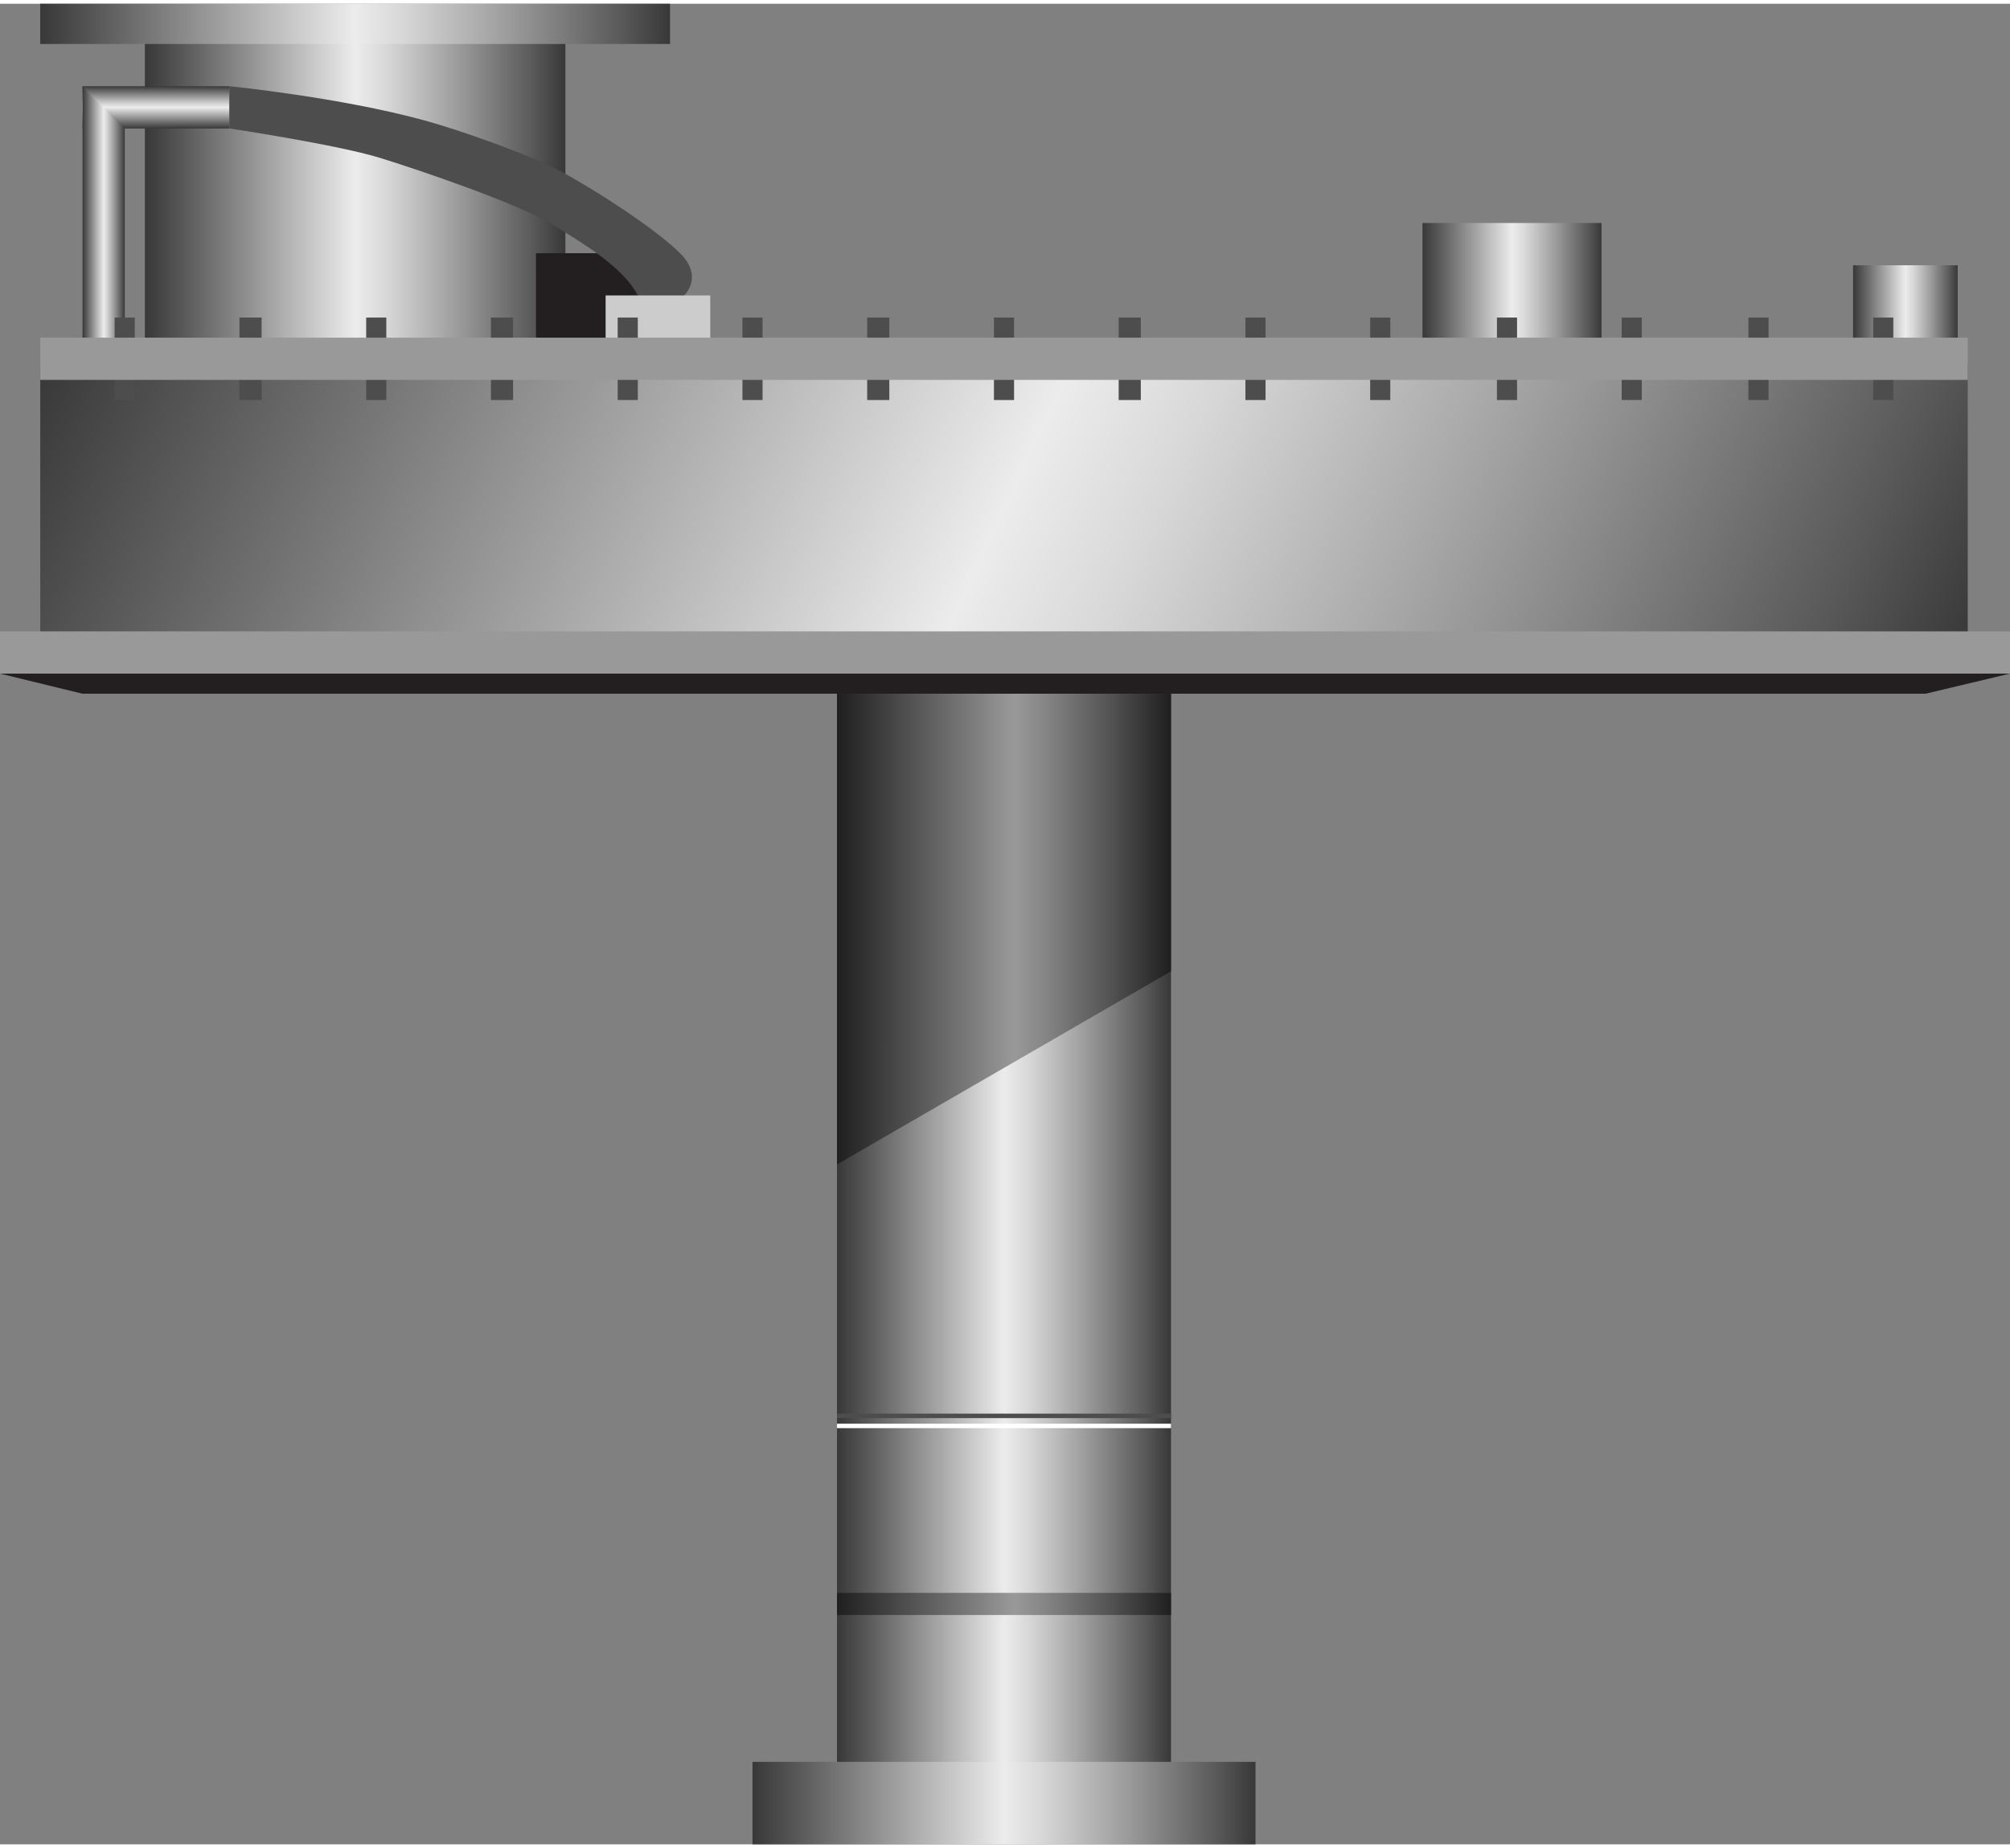 <!DOCTYPE svg PUBLIC "-//W3C//DTD SVG 1.1//EN" "http://www.w3.org/Graphics/SVG/1.1/DTD/svg11.dtd"><svg version="1.1" xmlns="http://www.w3.org/2000/svg" xmlns:xlink="http://www.w3.org/1999/xlink" width="112px" height="103px" viewBox="0 0 112.5 103.039" enable-background="new 0 0 112.5 103.039" xml:space="preserve">
<rect x="0" y="0" width="112.5" height="103.039" fill="#808080" stroke="none"/>
<g id="Group_Tank">
	<linearGradient id="SVGID_1_" gradientUnits="userSpaceOnUse" x1="8.109" y1="10.501" x2="31.645" y2="10.501">
		<stop offset="0" style="stop-color:#383838" />
		<stop offset="0.5" style="stop-color:#ECECEC" />
		<stop offset="0.57" style="stop-color:#D9D9D9" />
		<stop offset="0.71" style="stop-color:#A8A8A8" />
		<stop offset="0.92" style="stop-color:#5A5A5A" />
		<stop offset="1" style="stop-color:#383838" />
	</linearGradient>
	<path fill="url(#SVGID_1_)" d="M31.645,1.126v18.75H8.109V1.126" />
	<linearGradient id="SVGID_2_" gradientUnits="userSpaceOnUse" x1="2.253" y1="1.126" x2="37.5" y2="1.126">
		<stop offset="0" style="stop-color:#383838" />
		<stop offset="0.5" style="stop-color:#ECECEC" />
		<stop offset="0.57" style="stop-color:#D9D9D9" />
		<stop offset="0.71" style="stop-color:#A8A8A8" />
		<stop offset="0.92" style="stop-color:#5A5A5A" />
		<stop offset="1" style="stop-color:#383838" />
	</linearGradient>
	<path fill="url(#SVGID_2_)" d="M37.5,0v2.252H2.253V0H37.5" />
</g>
<g id="Group_Pipe1">
	<linearGradient id="SVGID_3_" gradientUnits="userSpaceOnUse" x1="79.617" y1="16.666" x2="89.639" y2="16.666">
		<stop offset="0" style="stop-color:#383838" />
		<stop offset="0.5" style="stop-color:#ECECEC" />
		<stop offset="0.57" style="stop-color:#D9D9D9" />
		<stop offset="0.71" style="stop-color:#A8A8A8" />
		<stop offset="0.92" style="stop-color:#5A5A5A" />
		<stop offset="1" style="stop-color:#383838" />
	</linearGradient>
	<path fill="url(#SVGID_3_)" d="M79.617,12.274h10.021v8.784H79.617V12.274" />
</g>
<g id="Group_Pipe2">
	<linearGradient id="SVGID_4_" gradientUnits="userSpaceOnUse" x1="103.716" y1="17.849" x2="109.571" y2="17.849">
		<stop offset="0" style="stop-color:#383838" />
		<stop offset="0.5" style="stop-color:#ECECEC" />
		<stop offset="0.57" style="stop-color:#D9D9D9" />
		<stop offset="0.71" style="stop-color:#A8A8A8" />
		<stop offset="0.92" style="stop-color:#5A5A5A" />
		<stop offset="1" style="stop-color:#383838" />
	</linearGradient>
	<path fill="url(#SVGID_4_)" d="M103.716,14.64h5.855v6.418h-5.855V14.64" />
</g>
<g id="Group_Base">
	<linearGradient id="SVGID_5_" gradientUnits="userSpaceOnUse" x1="46.847" y1="69.115" x2="65.541" y2="69.115">
		<stop offset="0" style="stop-color:#383838" />
		<stop offset="0.5" style="stop-color:#ECECEC" />
		<stop offset="0.57" style="stop-color:#D9D9D9" />
		<stop offset="0.71" style="stop-color:#A8A8A8" />
		<stop offset="0.92" style="stop-color:#5A5A5A" />
		<stop offset="1" style="stop-color:#383838" />
	</linearGradient>
	<path fill="url(#SVGID_5_)" d="M46.847,100.73V37.5h18.694v63.231" />
	<linearGradient id="SVGID_6_" gradientUnits="userSpaceOnUse" x1="46.847" y1="45.776" x2="65.541" y2="45.776">
		<stop offset="0" style="stop-color:#1F1F1F" />
		<stop offset="0.53" style="stop-color:#999999" />
		<stop offset="0.62" style="stop-color:#868686" />
		<stop offset="0.81" style="stop-color:#555555" />
		<stop offset="1" style="stop-color:#1F1F1F" />
	</linearGradient>
	<path fill="url(#SVGID_6_)" d="M65.541,26.576v27.59L46.847,64.977V37.5L65.541,26.576z" />
	<linearGradient id="SVGID_7_" gradientUnits="userSpaceOnUse" x1="46.847" y1="89.582" x2="65.541" y2="89.582">
		<stop offset="0" style="stop-color:#1F1F1F" />
		<stop offset="0.53" style="stop-color:#999999" />
		<stop offset="0.62" style="stop-color:#868686" />
		<stop offset="0.81" style="stop-color:#555555" />
		<stop offset="1" style="stop-color:#1F1F1F" />
	</linearGradient>
	<path fill="url(#SVGID_7_)" d="M46.847,88.963h18.694v1.238H46.847V88.963z" />
	<path fill="none" stroke="#FFFFFF" stroke-width="0.25" d="M46.847,79.616h18.694" />
	<path fill="none" stroke="#4D4D4D" stroke-width="0.25" d="M46.847,79.053h18.694" />
	<linearGradient id="SVGID_8_" gradientUnits="userSpaceOnUse" x1="42.117" y1="100.731" x2="70.269" y2="100.731">
		<stop offset="0" style="stop-color:#383838" />
		<stop offset="0.5" style="stop-color:#ECECEC" />
		<stop offset="0.57" style="stop-color:#D9D9D9" />
		<stop offset="0.71" style="stop-color:#A8A8A8" />
		<stop offset="0.92" style="stop-color:#5A5A5A" />
		<stop offset="1" style="stop-color:#383838" />
	</linearGradient>
	<path fill="url(#SVGID_8_)" d="M42.117,103.039v-4.617h4.73h18.694h4.729v4.617H42.117" />
</g>
<g id="Group_Pipe">
	<path fill="#231F20" d="M30,13.964h6.825v6.201H30V13.964z" />
	<linearGradient id="SVGID_9_" gradientUnits="userSpaceOnUse" x1="8.728" y1="6.982" x2="8.728" y2="4.617">
		<stop offset="0" style="stop-color:#383838" />
		<stop offset="0.5" style="stop-color:#ECECEC" />
		<stop offset="0.57" style="stop-color:#D9D9D9" />
		<stop offset="0.71" style="stop-color:#A8A8A8" />
		<stop offset="0.92" style="stop-color:#5A5A5A" />
		<stop offset="1" style="stop-color:#383838" />
	</linearGradient>
	<path fill="url(#SVGID_9_)" d="M4.618,4.617h8.221v2.365H4.618V4.617z" />
	<linearGradient id="SVGID_10_" gradientUnits="userSpaceOnUse" x1="4.618" y1="12.247" x2="6.982" y2="12.247">
		<stop offset="0" style="stop-color:#383838" />
		<stop offset="0.5" style="stop-color:#ECECEC" />
		<stop offset="0.57" style="stop-color:#D9D9D9" />
		<stop offset="0.71" style="stop-color:#A8A8A8" />
		<stop offset="0.92" style="stop-color:#5A5A5A" />
		<stop offset="1" style="stop-color:#383838" />
	</linearGradient>
	<path fill="url(#SVGID_10_)" d="M4.618,4.617l2.365,2.365v12.894H4.618" />
	<path fill="#4D4D4D" d="M12.838,6.982c0,0,5.961,0.894,8.38,1.631c2.125,0.648,7.865,2.598,9.75,3.774   c1.306,0.815,3.907,2.299,4.729,3.941l1.552,1.649l1.038-1.649c0,0,1.128-1.018-0.225-2.365c-1.406-1.399-4.789-3.558-6.532-4.504   c-1.824-0.991-5.768-2.38-7.77-2.928C19,5.228,12.838,4.617,12.838,4.617V6.982z" />
	<path fill="#CCCCCC" d="M33.896,16.329h5.856v3.108h-5.856V16.329z" />
</g>
<g id="Group_MountingPlate">
	<path fill="#231F20" d="M0.001,37.5L56.5,18.693L112.499,37.5l-4.729,1.126H4.618L0.001,37.5z" />
	<linearGradient id="SVGID_11_" gradientUnits="userSpaceOnUse" x1="8.794" y1="6.138" x2="103.594" y2="50.344">
		<stop offset="0" style="stop-color:#383838" />
		<stop offset="0.5" style="stop-color:#ECECEC" />
		<stop offset="0.57" style="stop-color:#D9D9D9" />
		<stop offset="0.71" style="stop-color:#A8A8A8" />
		<stop offset="0.92" style="stop-color:#5A5A5A" />
		<stop offset="1" style="stop-color:#383838" />
	</linearGradient>
	<path fill="url(#SVGID_11_)" d="M2.253,36.317h107.882V20.165H2.253V36.317" />
	<path fill="#999999" d="M0.001,37.5h112.498v-2.365H0.001V37.5z" />
	<path fill="#4D4D4D" d="M13.401,17.567h1.239v4.617h-1.239V17.567z" />
	<path fill="#4D4D4D" d="M20.496,17.567h1.126v4.617h-1.126V17.567z" />
	<path fill="#4D4D4D" d="M27.478,17.567h1.239v4.617h-1.239V17.567z" />
	<path fill="#4D4D4D" d="M34.572,17.567h1.126v4.617h-1.126V17.567z" />
	<path fill="#4D4D4D" d="M41.554,17.567h1.126v4.617h-1.126V17.567z" />
	<path fill="#4D4D4D" d="M48.536,17.567h1.239v4.617h-1.239V17.567z" />
	<path fill="#4D4D4D" d="M55.631,17.567h1.126v4.617h-1.126V17.567z" />
	<path fill="#4D4D4D" d="M62.612,17.567h1.239v4.617h-1.239V17.567z" />
	<path fill="#4D4D4D" d="M69.707,17.567h1.126v4.617h-1.126V17.567z" />
	<path fill="#4D4D4D" d="M76.689,17.567h1.125v4.617h-1.125V17.567z" />
	<path fill="#4D4D4D" d="M83.783,17.567h1.127v4.617h-1.127V17.567z" />
	<path fill="#4D4D4D" d="M90.766,17.567h1.126v4.617h-1.126V17.567z" />
	<path fill="#4D4D4D" d="M97.859,17.567h1.127v4.617h-1.127V17.567z" />
	<path fill="#4D4D4D" d="M6.419,17.567h1.126v4.617H6.419V17.567z" />
	<path fill="#4D4D4D" d="M104.842,17.567h1.126v4.617h-1.126V17.567z" />
	<path fill="#999999" d="M2.253,21.058h107.882v-2.365H2.253V21.058z" />
</g>
</svg>